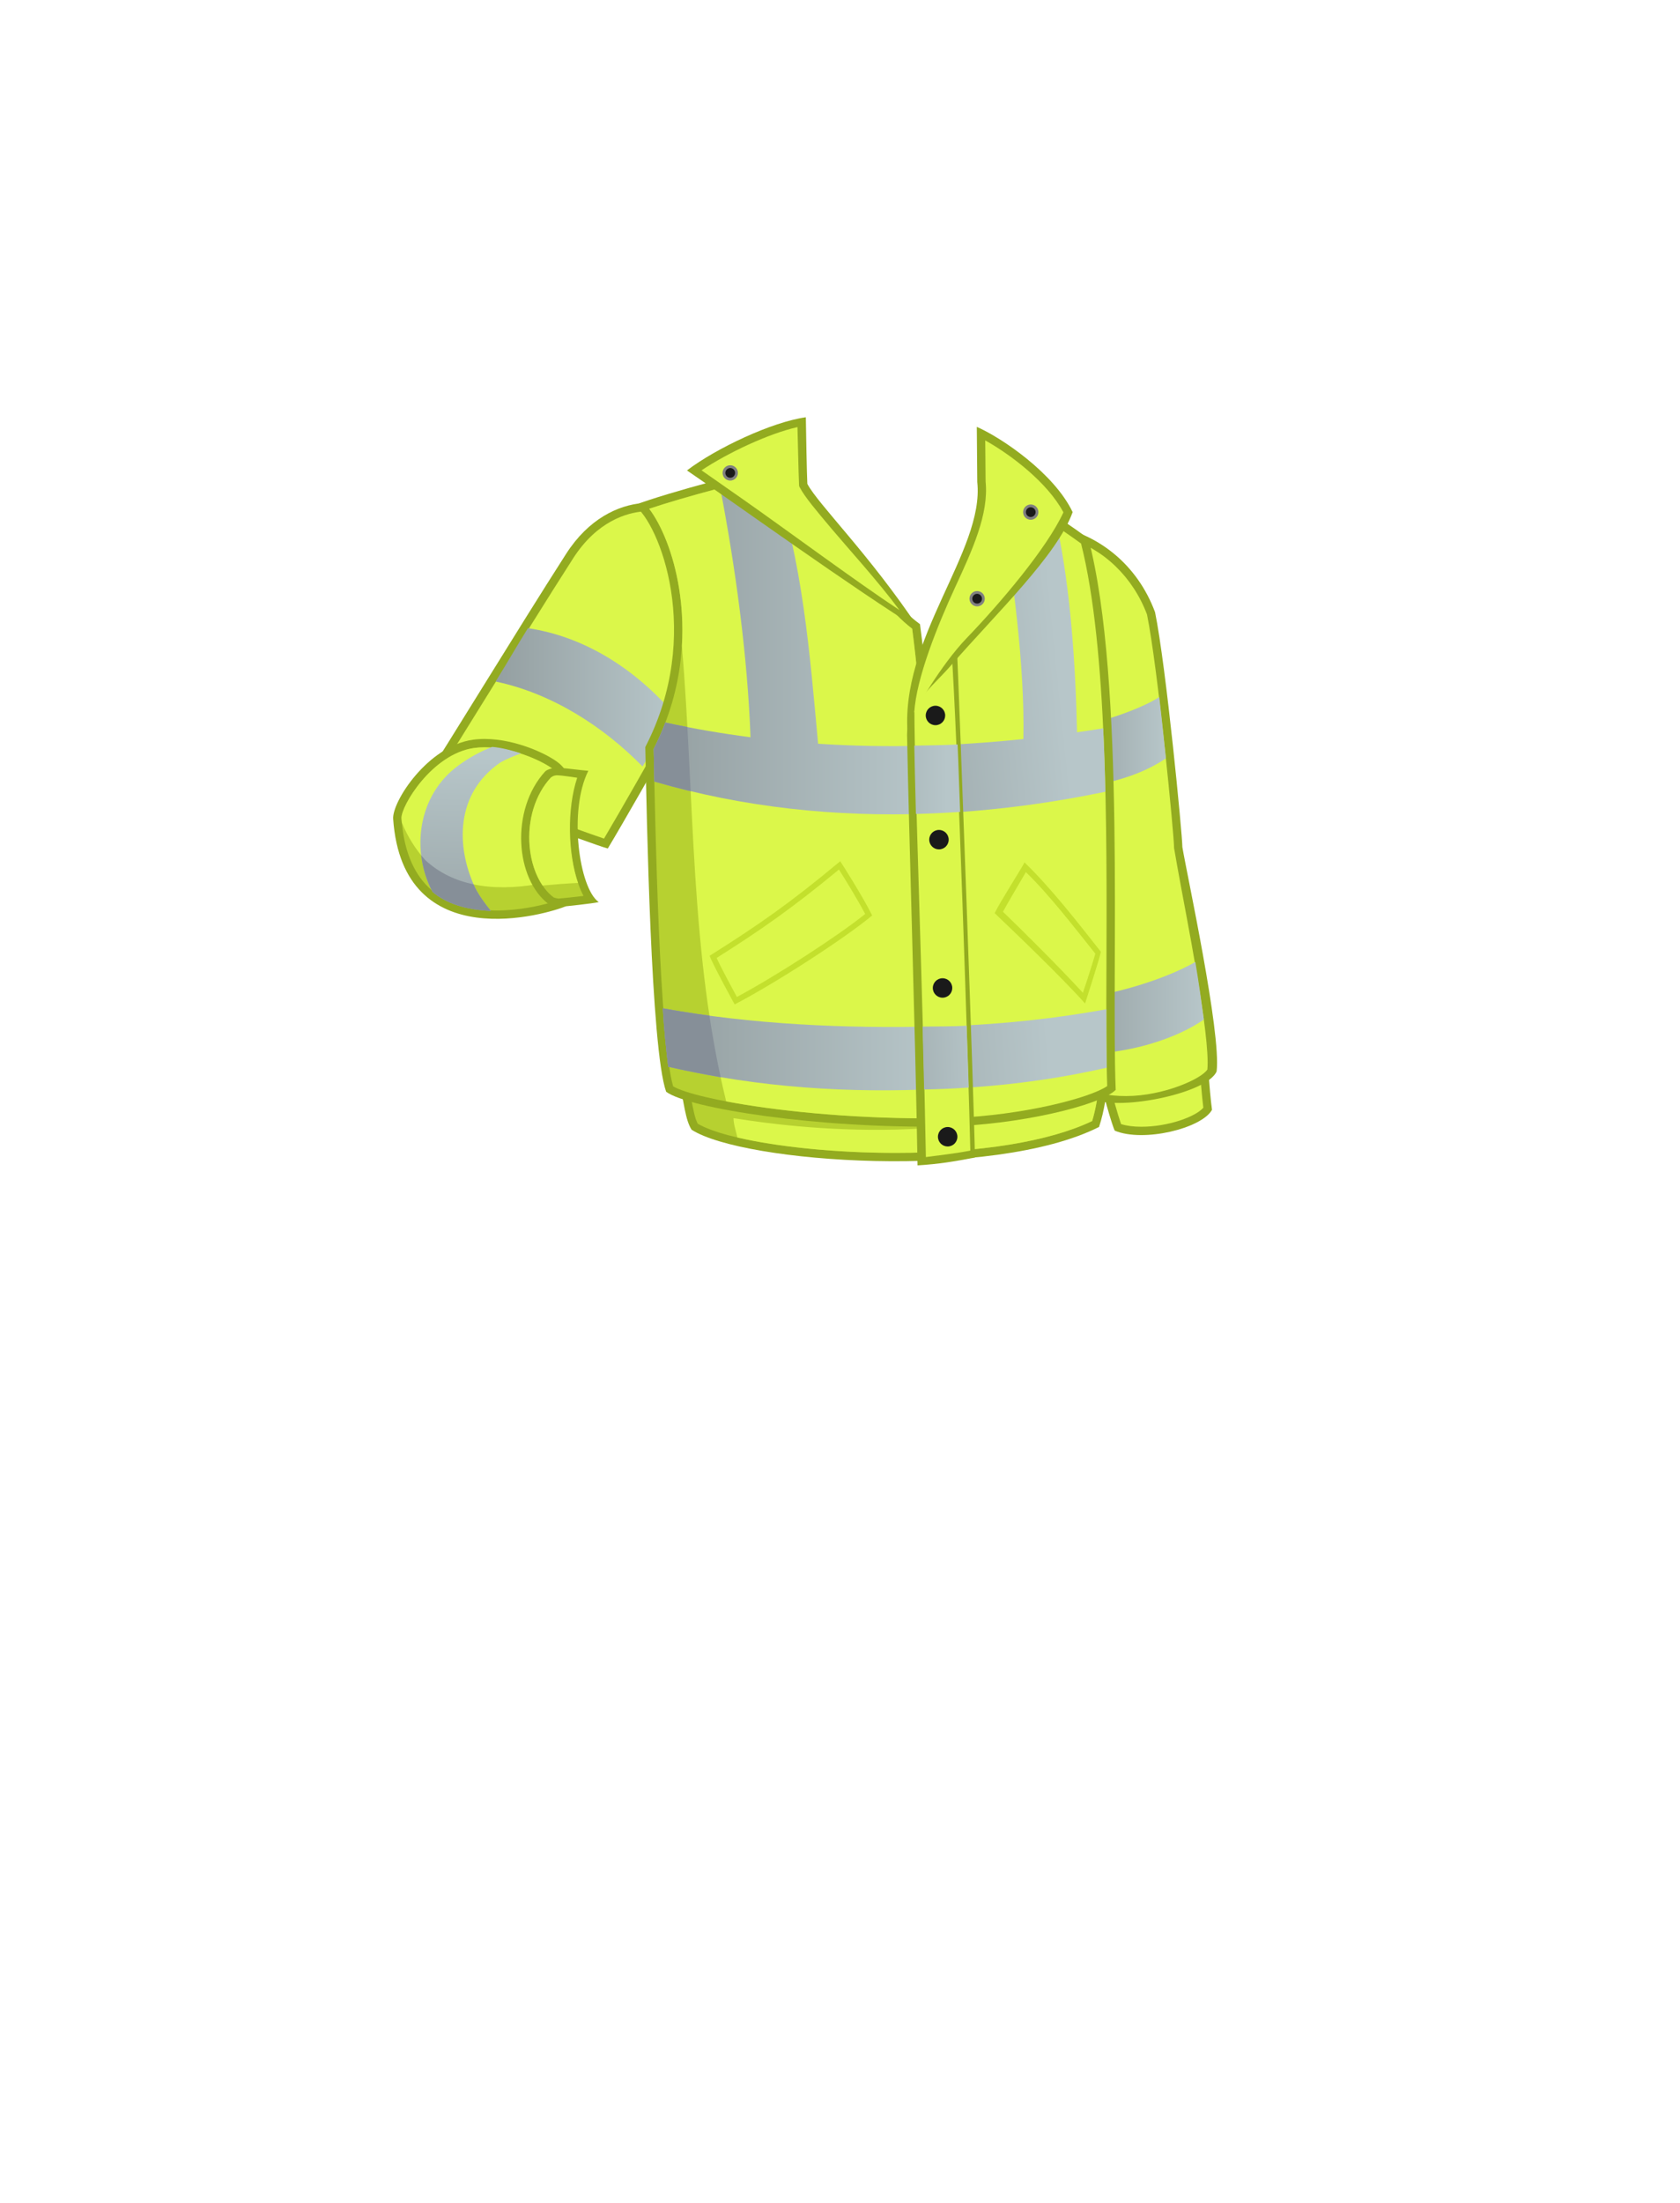 <svg version="1.1" id="Fluo_Jacket" xmlns="http://www.w3.org/2000/svg" viewBox="0 0 9922 13000" xml:space="preserve">
    <g>
      <g id="Fluo_x5F_Jacket">
        <g>
          <path fill="#93AB20" d="M3794.683 2969.191c-143.556 12.305-317.812 91.749-451.177 299.421-287.117 447.078-725.998 1168.971-840.844 1341.242 94.338 36.914 1004.907 377.352 1086.939 397.861 82.032-135.357 315.83-545.521 365.049-635.757 266.611-467.594 266.611-1476.6-159.967-1402.767z"/>
          <path fill="#DBF74A" d="M3567.229 4949.304c-163.457-54.417-784.935-285.923-990.052-363.645 65.006-101.261 174.827-278.311 298.707-478.039 167.961-270.802 358.326-577.736 509.038-812.412 142.792-222.363 320.658-268.981 413.97-276.973l2.104-.188 2.087-.357c11.965-2.075 23.688-3.125 34.847-3.125 65.737 0 118.45 35.728 161.147 109.229 149.759 257.773 104.939 886.825-87.178 1223.786-46.821 85.799-250.851 443.893-344.67 601.724z"/>
          <linearGradient id="SVGID_1_" gradientUnits="userSpaceOnUse" x1="2927.184" y1="4115.603" x2="3975.159" y2="4115.603">
            <stop offset="0" style="stop-color:#949FA1"/>
            <stop offset="1" style="stop-color:#B7C6C9"/>
          </linearGradient>
          <path fill="url(#SVGID_1_)" d="M3911.898 4347.579c27.641-48.483 41.857-81.085 63.261-139.688-223.555-258.211-522.616-451.525-857.249-500.404-70.917 113.479-120.976 202.378-190.727 314.804 331.555 69.385 637.807 266.267 867.499 501.43 55.342-97.139 97.548-140.092 117.216-176.142z"/>
        </g>
        <g>
          <g>
            <g>
              <path fill="#93AB20" d="M6477.17 6271.026c25.979 157.232 95.709 385.556 106.645 401.962 169.526 71.088 514.075-13.674 574.23-123.053-16.406-120.315-27.342-325.398-32.813-369.149-139.454 16.409-525.011 82.036-648.062 90.24z"/>
              <path fill="#DBF74A" d="M6740.415 6649.924c-46.104 0-86.908-5.39-119.409-15.694-17.309-48.995-60.393-194.314-85.667-319.3 85.575-9.688 215.599-29.438 342.157-48.655 75.667-11.496 148.207-22.512 203.211-30.092 1.02 13.339 2.122 28.328 3.285 44.127 5.632 76.7 13.188 179.568 22.822 257.329-46.053 53.395-208.041 112.286-366.394 112.286.001-.001.009-.001-.005-.001z"/>
            </g>
            <g>
              <path fill="#93AB20" d="M6263.884 3112.747c221.488 49.222 451.184 213.286 557.823 500.403 65.626 319.931 161.34 1315.268 161.34 1386.359 27.336 164.067 229.701 1093.782 202.349 1323.478-60.164 142.187-661.743 248.831-749.239 144.92-65.627-131.255-180.479-385.557-213.289-467.592 5.472-492.199 13.676-2728.974 41.016-2887.568z"/>
              <path fill="#DBF74A" d="M6650.955 6468.817c-109.249 0-159.621-18.159-174.217-29.834-61.447-123.681-167.678-357.922-204.553-447.992 1.174-109.063 2.449-292.563 4.053-523.049 4.966-715.315 13.873-1996.946 31.336-2292.709 211.614 65.555 383.518 230.768 466.68 451.538 65.536 323.5 159.573 1304.199 159.573 1372.739v4.069l.668 4.026c3.854 23.157 10.808 62.267 19.828 113.021 50.089 281.759 194.468 988.591 176.38 1191.417-34.726 56.005-262.251 156.774-479.748 156.774z"/>
              <linearGradient id="SVGID_2_" gradientUnits="userSpaceOnUse" x1="6282.332" y1="4387.955" x2="6885.749" y2="4387.955">
                <stop offset="0" style="stop-color:#949FA1"/>
                <stop offset="1" style="stop-color:#B7C6C9"/>
              </linearGradient>
              <path fill="url(#SVGID_2_)" d="M6846.32 4113.551c-83.589 58.316-366.411 169.537-560.503 179.936a211281.796 211281.796 0 0 0-3.485 368.871c212.264-26.357 427.271-67.542 603.417-186.6-11.56-109.656-26.014-249.767-39.429-362.207z"/>
              <linearGradient id="SVGID_3_" gradientUnits="userSpaceOnUse" x1="6276.185" y1="5948.817" x2="7109.808" y2="5948.817">
                <stop offset="0" style="stop-color:#949FA1"/>
                <stop offset="1" style="stop-color:#B7C6C9"/>
              </linearGradient>
              <path fill="url(#SVGID_3_)" d="M7059.605 5677.653c-200.984 113.477-516.305 203-783.419 228.325-.365 45.133 55.175 222.32 97.034 313.84 292.629 4.727 582.479-93.711 736.587-202.849-12.608-94.202-31.969-233.113-50.202-339.316z"/>
            </g>
          </g>
          <g>
            <path fill="#93AB20" d="M4007.971 6366.732c32.813 142.189 38.291 240.627 76.571 300.789 306.255 196.881 1777.387 300.793 2406.3-16.405 32.816-98.439 43.756-196.878 54.693-278.91-289.845 16.405-2346.146-10.935-2537.564-5.474z"/>
            <path fill="#B7D130" d="M5287.947 6804.247c-502.833 0-998.925-73.592-1167.058-172.165-17.426-33.405-27.164-85.428-39.209-149.804-3.888-20.8-8.074-43.141-12.896-66.998 11.568-.04 24.497-.064 38.761-.064 144.999 0 413.191 2.083 723.742 4.496 424.527 3.291 905.703 7.027 1260.475 7.027 186.134 0 317.296-1.038 397.318-3.15-8.279 60.883-18.783 126.793-38.772 192.603-253.724 121.37-665.126 188.055-1162.361 188.055z"/>
            <path fill="#DBF74A" d="M4332.003 6599.155c0 32.818 12.306 69.732 23.182 114.255 235.167 55.056 582.253 90.837 932.762 90.837 497.234 0 908.637-66.686 1162.36-188.057 19.989-65.81 30.493-131.72 38.772-192.603-865.057 397.059-2017.617 196.076-2157.076 175.568z"/>
            <path fill="#93AB20" d="M5433.387 3683.791c-146.92-106.774-247.342-263.773-350.064-417.313-212.013-119.806-348.442-297.568-476.504-518.781-175.007 30.081-652.167 155.863-861.351 233.798 147.659 103.908 410.164 762.909 65.626 1427.376 8.202 401.961 32.813 1780.12 123.052 2034.423 131.252 98.438 899.634 218.756 1657.069 205.083-7.348-550.921-34.451-2035.766-157.828-2964.586z"/>
            <path fill="#B7D130" d="M5471.598 6600.221c-724.654-.007-1360.795-110.549-1495.943-188.508-80.519-273.327-105.954-1536.862-114.42-1957.577l-.681-33.832c188.709-370.925 186.455-717.04 150.917-942.975-33.211-211.201-106.351-381.026-177.484-474.735 212.621-71.016 572.168-165.931 747.793-200.227 110.036 185.979 244.917 372.269 467.035 501.076l10.356 15.511c94.075 140.944 191.233 286.507 328.117 391.82 109.44 840.911 143.469 2148.569 154.028 2889.09-23.236.238-46.474.357-69.718.357z"/>
          </g>
          <g>
            <path fill="#93AB20" d="M6589.283 6432.355c-27.342-694.547 60.155-2409.04-161.336-3253.98-184.574-135.356-440.236-296.679-538.675-350.001.709 96.827-49.063 226.611-122.744 337.887-47.241 226.547-131.636 447.034-255.726 645.076 3.226 847.295 67.866 2637.332 72.206 2837.041 426.573-8.202 913.31-123.05 1006.275-216.023z"/>
            <path fill="#DBF74A" d="M5630.896 6597.795c-1.855-63.993-5.27-170.123-9.579-304.115-18.955-589.301-58.242-1810.948-61.233-2468.397 118.136-191.765 203.102-406.896 252.688-639.802 59.861-92.335 101.212-190.477 117.723-276.709 114.934 68.397 305.178 190.734 454.198 298.969 156.351 616.282 152.657 1696.15 149.961 2486.595-.96 284.31-1.815 531.514 4.547 715.593-103.029 70.854-500.878 172.885-908.305 187.866z"/>
          </g>
          <g>
            <linearGradient id="SVGID_4_" gradientUnits="userSpaceOnUse" x1="4956.435" y1="3938.336" x2="6241.627" y2="3807.083">
              <stop offset="0" style="stop-color:#949FA1"/>
              <stop offset="1" style="stop-color:#B7C6C9"/>
            </linearGradient>
            <path fill="url(#SVGID_4_)" d="M6515.445 4298.311c-51.401 8.396-102.924 16.142-154.483 23.599-8.536-390.793-37.283-835.59-117.141-1212.696-114.753-77.756-232.728-152.481-313.482-200.529-3.764 19.426-8.91 39.458-15.065 59.792 64.002 441.962 137.602 945.086 128.736 1393.24-158.275 16.647-317.001 28.568-475.848 35.307 2.619 129.145 5.739 264.189 9.143 400.984 319.413-17.048 638.127-59.881 951.146-125.299-2.99-125.608-7.154-251.084-13.006-374.398z"/>
            <linearGradient id="SVGID_5_" gradientUnits="userSpaceOnUse" x1="3915.006" y1="6193.014" x2="5538.58" y2="6193.014">
              <stop offset="0" style="stop-color:#949FA1"/>
              <stop offset="1" style="stop-color:#B7C6C9"/>
            </linearGradient>
            <path fill="url(#SVGID_5_)" d="M5538.58 6427.142c-2.022-115.663-4.533-239.423-7.701-369.141-541.986 12.483-1088.135-11.2-1615.873-106.906 5.466 112.115 19.943 251.789 31.439 344.541 547.751 126.066 1070.534 155.862 1592.135 131.506z"/>
            <linearGradient id="SVGID_6_" gradientUnits="userSpaceOnUse" x1="4753.665" y1="6297.185" x2="6197.446" y2="6182.338">
              <stop offset="0" style="stop-color:#949FA1"/>
              <stop offset="1" style="stop-color:#B7C6C9"/>
            </linearGradient>
            <path fill="url(#SVGID_6_)" d="M6534.002 5956.616c-303.964 55.04-611.626 88.04-920.297 99.05 2.809 88.455 5.392 168.774 7.621 238.183 1.503 46.984 2.91 90.452 4.164 129.972 308.445-14.27 614.857-54.94 910.895-122.549-1.935-101.819-2.465-217.643-2.383-344.656z"/>
            <linearGradient id="SVGID_7_" gradientUnits="userSpaceOnUse" x1="3860.554" y1="3805.975" x2="5481.602" y2="3805.975">
              <stop offset="0" style="stop-color:#949FA1"/>
              <stop offset="1" style="stop-color:#B7C6C9"/>
            </linearGradient>
            <path fill="url(#SVGID_7_)" d="M5455.236 4401.008c-208.042 5.586-416.117 1.958-623.531-11.454-47.874-519.546-91.376-1089.061-266.379-1583.845-80.447 16.325-192.977 43.369-311.759 74.587 89.877 467.286 161.349 990.744 178.96 1470.809-168.547-21.726-336.348-50.329-502.959-86.624-19.517 51.27-42.29 103.288-69.015 155.823l.681 33.832c.887 44.128 1.962 97.635 3.275 158.201 522.907 153.019 1070.238 210.202 1617.093 189.983-7.817-135.977-16.546-270.485-26.366-401.312z"/>
            <path fill="#DBF74A" d="M5541.317 6599.863c-10.56-740.521-44.588-2048.179-154.028-2889.09-136.884-105.313-234.042-250.876-328.117-391.82l-10.356-15.511c-222.118-128.807-356.999-315.097-467.035-501.076-175.625 34.296-535.172 129.211-747.793 200.227 71.133 93.709 144.272 263.534 177.484 474.735 14.653 93.154 23.605 206.775 15.888 334.109 75.672 900.007 46.98 1817.083 261.43 2688.832 283.037 53.729 714.312 99.944 1182.808 99.951 23.244.001 46.482-.118 69.719-.357z"/>
            <linearGradient id="SVGID_8_" gradientUnits="userSpaceOnUse" x1="3915.006" y1="6193.014" x2="5538.58" y2="6193.014">
              <stop offset="0" style="stop-color:#949FA1"/>
              <stop offset="1" style="stop-color:#B7C6C9"/>
            </linearGradient>
            <path fill="url(#SVGID_8_)" d="M5538.58 6427.142c-2.022-115.663-4.533-239.423-7.701-369.141-541.986 12.483-1088.135-11.2-1615.873-106.906 5.466 112.115 19.943 251.789 31.439 344.541 547.751 126.066 1070.534 155.862 1592.135 131.506z"/>
            <linearGradient id="SVGID_9_" gradientUnits="userSpaceOnUse" x1="3860.554" y1="3805.975" x2="5481.602" y2="3805.975">
              <stop offset="0" style="stop-color:#949FA1"/>
              <stop offset="1" style="stop-color:#B7C6C9"/>
            </linearGradient>
            <path fill="url(#SVGID_9_)" d="M5455.236 4401.008c-208.042 5.586-416.117 1.958-623.531-11.454-47.874-519.546-91.376-1089.061-266.379-1583.845-80.447 16.325-192.977 43.369-311.759 74.587 89.877 467.286 161.349 990.744 178.96 1470.809-168.547-21.726-336.348-50.329-502.959-86.624-19.517 51.27-42.29 103.288-69.015 155.823l.681 33.832c.887 44.128 1.962 97.635 3.275 158.201 522.907 153.019 1070.238 210.202 1617.093 189.983-7.817-135.977-16.546-270.485-26.366-401.312z"/>
            <path fill="#868F98" d="M3915.006 5951.095c5.466 112.115 19.943 251.789 31.439 344.541 104.011 23.934 207.106 44.363 309.487 61.651-25.932-120.287-47.772-241.334-66.156-363.036-92.051-12.41-183.704-26.635-274.77-43.156zM3929.568 4264.481c-19.517 51.27-42.29 103.288-69.015 155.823l.681 33.832c.887 44.128 1.962 97.635 3.275 158.201 71.008 20.783 142.503 39.63 214.342 56.926-6.184-126.037-12.306-252.124-19.216-378.098-43.431-8.404-86.79-17.257-130.067-26.684z"/>
            <path fill="#93AB20" d="M5758.018 6831.591c-5.209-328.197-90.603-2655.602-107.629-3037.215-19.151-1.557-57.495 7.666-65.74-1.03-84.809 159.231-224.541 347.021-227.694 542.513 12.03 629.068 47.89 1709.116 61.989 2542.213 128.515-8.206 215.802-23.004 339.074-46.481z"/>
            <path fill="#DBF74A" d="M5468.163 6828.852c-16.984-960.879-67.678-2247.709-67.678-2633.266 12.55-27.552 140.624-262.753 213.295-351.934 2.064.098 4.061.178 6.038.255 33.463 448.965 101.279 2520.854 110.85 2946.666-79.29 16.406-196.797 29.322-262.505 38.279z"/>
            <linearGradient id="SVGID_10_" gradientUnits="userSpaceOnUse" x1="4740.269" y1="4604.133" x2="5595.074" y2="4598.506">
              <stop offset="0" style="stop-color:#949FA1"/>
              <stop offset="1" style="stop-color:#B7C6C9"/>
            </linearGradient>
            <path fill="url(#SVGID_10_)" d="M5655.466 4393.836c-81.975 4.374-173.637 5.222-255.662 6.832 2.243 111.906 5.224 249.448 9.568 403.333 84.411-2.124 176.801-6.532 261.139-12.304-5.882-141.637-9.449-274.799-15.045-397.861z"/>
            <linearGradient id="SVGID_11_" gradientUnits="userSpaceOnUse" x1="4993.459" y1="6263.286" x2="5807.772" y2="6230.929">
              <stop offset="0" style="stop-color:#949FA1"/>
              <stop offset="1" style="stop-color:#B7C6C9"/>
            </linearGradient>
            <path fill="url(#SVGID_11_)" d="M5709.137 6053.637c-88.059 4.502-172.254 4.183-260.46 5.125 3.389 124.236 6.322 249.539 9.231 371.203 89.232-1.381 174.582-5.482 263.534-11.283-3.56-109.459-7.636-231.51-12.305-365.045z"/>
          </g>
          <g>
            <path fill="#93AB20" d="M5361.521 4343.246c-53.326-572.869 453.923-1091.052 410.162-1498.477 0-82.032-2.729-248.83-2.729-325.394 144.921 62.89 456.656 273.442 566.027 503.137-91.609 254.3-448.453 594.739-717.793 903.73-122.637 140.703-246.106 217.385-255.667 417.004z"/>
            <path fill="#DBF74A" d="M5399.804 4205.16c10.935-202.351 140.056-520.136 240.62-737.836 102.849-222.634 200.014-432.971 180.481-625.127-.033-41.872-.724-104.423-1.404-165.91-.294-26.459-.584-52.717-.825-77.033 146.081 81.099 366.947 246.22 461.889 424.633-98.811 214.112-376.367 539.378-570.403 741.025-157.246 163.406-300.656 423.045-310.358 440.248z"/>
          </g>
          <g fill="#1A1A1A">
            <path d="M5539.468 6708.388c-.296 31.713 25.179 57.659 56.895 57.937 31.716.297 57.656-25.178 57.948-56.888.285-31.712-25.182-57.657-56.898-57.95-31.714-.292-57.647 25.182-57.945 56.901zM5509.192 5830.315c-.286 31.714 25.187 57.649 56.895 57.951 31.726.286 57.665-25.186 57.948-56.903.299-31.719-25.171-57.655-56.889-57.944-31.716-.281-57.652 25.186-57.954 56.896zM5488.021 4955.058c-.299 31.716 25.187 57.664 56.894 57.954 31.718.287 57.658-25.185 57.957-56.898.275-31.715-25.186-57.662-56.907-57.941-31.713-.298-57.653 25.169-57.944 56.885zM5467.359 4222.012c-.283 31.716 25.18 57.658 56.896 57.953 31.716.289 57.664-25.186 57.949-56.903.281-31.712-25.191-57.644-56.893-57.941-31.711-.288-57.653 25.177-57.952 56.891z"/>
          </g>
          <g>
            <path fill="#808080" d="M5725.719 3533.05c-.22 24.936 19.808 45.339 44.746 45.574 24.941.223 45.345-19.815 45.568-44.751.223-24.937-19.806-45.334-44.735-45.565-24.937-.227-45.338 19.803-45.579 44.742z"/>
            <path fill="#1A1A1A" d="M5770.608 3562.215c-15.843-.145-28.62-13.159-28.477-29.026.149-15.7 13.043-28.477 28.753-28.477 16.109.144 28.888 13.163 28.741 29.016-.138 15.711-13.03 28.487-28.741 28.487h-.276z"/>
          </g>
          <g>
            <path fill="#808080" d="M6042.353 3022.095c-.224 24.941 19.807 45.344 44.743 45.571 24.934.226 45.342-19.808 45.563-44.745.23-24.941-19.8-45.336-44.727-45.568-24.941-.227-45.344 19.801-45.579 44.742z"/>
            <path fill="#1A1A1A" d="M6087.239 3051.262c-15.846-.144-28.626-13.16-28.477-29.021.143-15.704 13.04-28.483 28.751-28.483 16.106.147 28.891 13.163 28.742 29.018-.144 15.715-13.034 28.487-28.742 28.487h-.274z"/>
          </g>
          <g>
            <path fill="#C3E02D" d="M6501.778 5617.489c-10.381 49.221-93.393 304.895-93.393 304.895-141.774-158.594-419.313-423.841-534.158-533.215 38.281-76.561 165.998-274.811 176.371-299.42 158.595 153.129 319.931 360.942 451.18 527.74z"/>
            <path fill="#DBF74A" d="M6395.476 5859.305c-136.409-148.535-355.564-366.394-472.032-478.34 20.582-39.302 135.355-233.795 135.355-233.795 138.672 133.513 293.642 335.846 410.165 481.263-12.173 44.095-49.137 159.853-73.488 230.872z"/>
          </g>
          <g>
            <path fill="#C3E02D" d="M4191.175 5640.732c16.407 49.22 147.661 287.113 147.661 287.113 237.896-123.047 656.264-393.759 812.131-525.008-57.424-114.851-172.271-295.322-188.678-319.932-295.318 246.1-483.992 377.353-771.114 557.827z"/>
            <path fill="#DBF74A" d="M4352.088 5883.811c-42.79-78.274-96.977-180.178-119.977-230.084 254.976-160.912 443.87-291.318 722.63-521.909 35.489 55.944 107.932 172.888 154.958 262.478-161.89 130.419-528.09 367.047-757.611 489.515z"/>
          </g>
          <g>
            <path fill="#93AB20" d="M5429.875 3714.33c-355.472-216.027-1142.987-782.056-1372.684-937.915 172.271-131.256 502.448-286.438 702.065-313.781.687 69.045 6.157 349.323 8.889 393.079 64.261 121.681 367.781 416.997 661.73 858.617z"/>
            <path fill="#DBF74A" d="M5312.297 3600.844c-255.856-168.909-656.244-465.81-916.895-648.734-98.231-68.938-186.431-130.834-252.224-176.36 154.313-102.704 394.356-216.307 566.631-255.082.937 34.473 1.996 78.292 3.089 123.581 2.351 97.531 4.572 189.654 6.128 214.533l.656 10.561 4.94 9.354c28.929 54.777 96.29 134.729 189.543 245.393 92.456 109.73 275.624 310.982 398.132 476.754z"/>
          </g>
          <g>
            <path fill="#808080" d="M4267.581 2790.645c-.219 24.941 19.808 45.344 44.746 45.579 24.941.221 45.343-19.817 45.568-44.753.224-24.938-19.807-45.336-44.738-45.564-24.934-.225-45.336 19.801-45.576 44.738z"/>
            <path fill="#1A1A1A" d="M4312.469 2819.814c-15.842-.146-28.619-13.159-28.478-29.021.146-15.701 13.042-28.484 28.754-28.484 16.112.147 28.889 13.165 28.743 29.019-.143 15.708-13.038 28.486-28.743 28.486h-.276z"/>
          </g>
        </g>
      </g>
      <g>
        <g>
          <path fill="#93AB20" d="M2322.05 4833.296c-7.173-102.372 205.08-430.672 471.689-467.583 183.75-25.445 399.257 62.075 492.199 127.146 41.91 29.345 69.728 69.73 61.521 90.239-164.065 127.15-159.961 600.889-4.101 764.957-106.64 45.123-963.888 305.574-1021.308-514.759z"/>
          <path fill="#B7D130" d="M2932.247 5373.627c-347.062 0-535.84-182.948-561.098-543.762-4.84-69.099 179.271-380.774 429.344-415.399 19.402-2.686 40.037-4.048 61.328-4.048 160.683 0 328.095 75.295 395.885 122.763 17.007 11.906 28.383 24.06 35.042 32.956-84.15 86.006-107.542 231.878-113.902 315.629-10.826 142.382 12.578 321.95 84.891 441.802-74.302 22.239-198.175 50.059-331.49 50.059z"/>
          <path fill="#DBF74A" d="M3214.278 5210.778c-33.148-104.871-43.222-226.524-35.433-329.012 6.36-83.75 29.752-229.623 113.902-315.629-6.659-8.896-18.034-21.05-35.042-32.956-67.79-47.468-235.203-122.763-395.885-122.763-21.291 0-41.926 1.362-61.328 4.048-250.072 34.625-434.184 346.3-429.344 415.399.594 8.507 1.369 16.81 2.146 25.128 33.646 81.816 80.607 157.168 137.433 220.302 189.983 176.42 458.541 184.4 703.551 135.483z"/>
          <linearGradient id="SVGID_12_" gradientUnits="userSpaceOnUse" x1="2746.82" y1="5675.673" x2="2788.152" y2="4460.521">
            <stop offset="0" style="stop-color:#949FA1"/>
            <stop offset="1" style="stop-color:#B7C6C9"/>
          </linearGradient>
          <path fill="url(#SVGID_12_)" d="M2707.605 4517.469c-240.542 174.939-281.766 503.475-153.134 746.503 84.723 71.703 202.058 106.147 344.536 112.113-35.164-43.042-70.679-92.159-92.966-136.72-114.846-246.099-114.846-557.829 147.659-738.303 37.799-22.045 83.298-39.901 123.052-54.69-51.925-16.576-112.162-33.871-169.536-38.274-67.454 25.368-136.215 63.259-199.611 109.371z"/>
          <path fill="#868F98" d="M2487.42 5047.835c8.978 75.215 31.492 148.95 67.051 216.137 84.723 71.703 202.058 106.147 344.536 112.113-35.164-43.042-70.679-92.159-92.966-136.72-3.063-6.588-6.021-13.238-8.925-19.899-104.802-22.032-203.16-66.879-286.389-144.171-8-8.879-15.705-18.11-23.307-27.46z"/>
        </g>
        <g>
          <path fill="#93AB20" d="M3536.137 5324.129c-116.896-82.037-179.102-542.446-61.52-774.872-37.599-2.74-131.259-15.378-175.015-18.119-21.881-4.79-69.038 9.917-79.98 21.88-207.294 226.565-176.368 637.141 22.167 783.886 9.972 7.377 31.831 13.203 56.447 15.936 51.954-4.102 200.987-20.509 237.901-28.711z"/>
          <path fill="#B7D130" d="M3299.198 5303.379c-16.633-2.186-26.252-5.447-29.142-6.786-77.379-57.815-130.433-170.01-142.031-300.468-13.861-155.919 32.953-307.842 125.313-407.109 7.093-3.908 25.659-9.604 36.196-9.604 26.859 5.625 68.066 7.466 107.932 9.247 1.501.066 3.004.127 4.504.196-72.234 215.892-39.862 540.476 44.284 698.772-51.847 6.394-114.078 12.991-147.056 15.752z"/>
          <path fill="#DBF74A" d="M3408.989 4590.277c-1.5-.071-85.634-13.749-114.851-14.361-15.902-1.44-30.759 4.106-40.8 13.101-92.36 99.267-139.174 251.19-125.313 407.109 7.913 89.034 35.167 169.529 76.256 230.068 69.327-6.193 139.507-12.061 209.543-15.11-58.746-171.573-66.842-435.482-4.835-620.807z"/>
        </g>
      </g>
    </g>
</svg>
